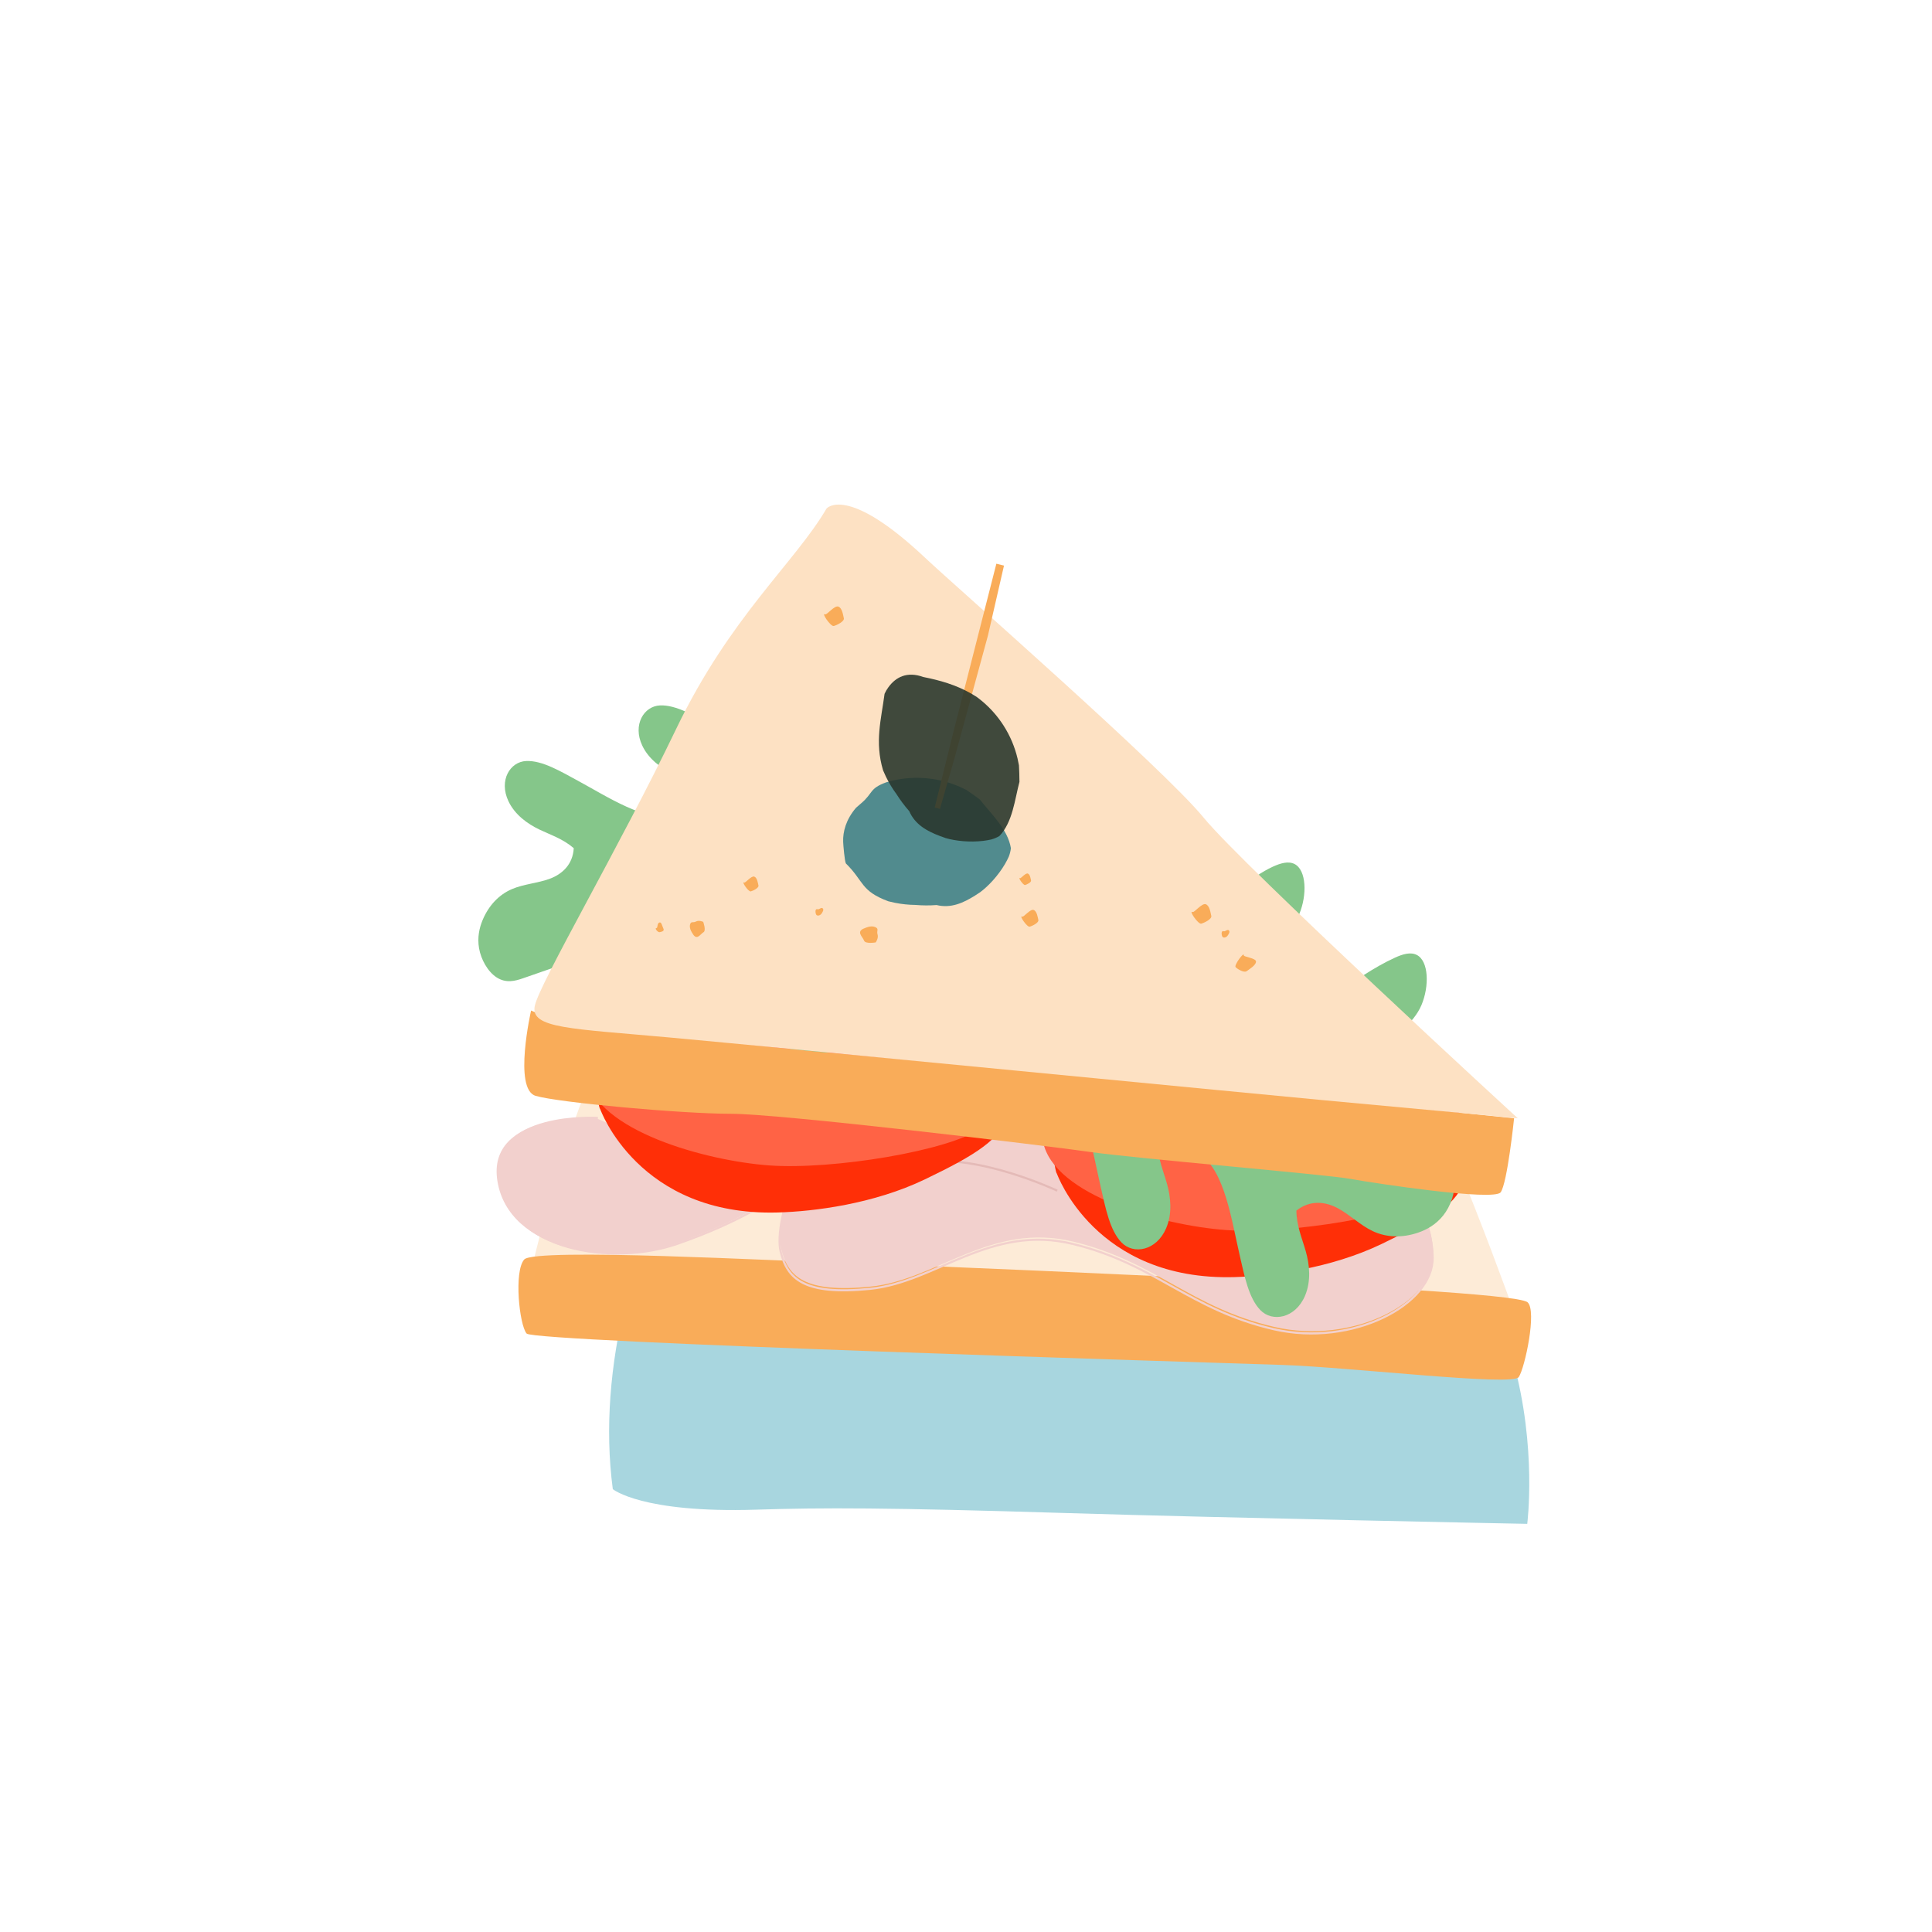 <svg xmlns="http://www.w3.org/2000/svg" viewBox="0 0 760 760" width="760" height="760" preserveAspectRatio="xMidYMid meet" style="width: 100%; height: 100%; transform: translate3d(0px, 0px, 0px);">

    <g clip-path="url(#__lottie_element_324)">
        <g class="g-1" transform="matrix(0,0,0,0,344,348)" opacity="1" style="display: block;">
            <g opacity="1" transform="matrix(1,0,0,1,189.691,-1.996)">
                <path
                    fill="rgb(209,240,246)"
                    fill-opacity="1"
                    d=" M114,-141 C-7.392,-253.711 -148.691,-277.004 -260,-204 C-338.999,-164.691 -368.691,-36.004 -316,74 C-289.966,128.352 -220.691,231.996 -96,289.001 C-63.978,303.64 151.309,345.996 236,254 C289.311,196.091 266.308,62.996 236,8 C213.243,-33.293 174.309,-85.004 114,-141z"
                ></path>
            </g>
        </g>
        <g transform="matrix(1,0,0,1,228.121,315.425)" opacity="1" style="display: block;">
            <g opacity="1" transform="matrix(1,0,0,1,188.395,142.136)">
                <path
                    fill="rgb(168,214,223)"
                    fill-opacity="1"
                    d=" M-175.454,128.229 C-175.454,128.229 -164.137,137.723 -119.05,136.304 C-92.816,135.478 -68.008,135.455 3.008,137.638 C65.033,139.546 184.259,141.885 184.259,141.885 C184.259,141.885 188.145,111.988 178.791,78.094 C162.444,18.861 2.871,-141.885 -61.766,-108.465 C-114.685,-81.103 -188.145,32.479 -175.454,128.229z"
                ></path>
            </g>
        </g>
        <g transform="matrix(1,0,0,1,201.838,351.365)" opacity="1" style="display: block;">
            <g opacity="1" transform="matrix(1,0,0,1,201.306,85.004)">
                <path
                    fill="rgb(253,235,215)"
                    fill-opacity="1"
                    d=" M-194.228,63.566 C-174.805,-17.657 -153.617,-49.44 -144.788,-56.503 C-135.959,-63.566 -65.332,-77.691 -44.143,-81.223 C-22.955,-84.754 70.628,-65.331 93.582,-56.503 C116.536,-47.674 137.725,-30.017 150.085,-17.658 C162.444,-5.297 194.228,84.754 194.228,84.754 C194.228,84.754 -194.228,63.566 -194.228,63.566z"
                ></path>
            </g>
            <g opacity="1" transform="matrix(1,0,0,1,201.535,166.715)">
                <path
                    fill="rgb(249,172,89)"
                    fill-opacity="1"
                    d=" M-197.155,-22.628 C-201.285,-17.946 -199.078,3.145 -196.214,6.504 C-193.35,9.863 73.415,17.912 100.895,18.844 C128.376,19.775 191.652,27.309 194.075,23.618 C196.498,19.929 201.285,-2.486 197.539,-5.79 C193.794,-9.094 120.164,-12.44 90.866,-14.143 C61.568,-15.844 -54.633,-20.945 -75.009,-21.438 C-95.385,-21.93 -193.026,-27.31 -197.155,-22.628z"
                ></path>
            </g>
            <g opacity="1" transform="matrix(1,0,0,1,363.523,177.503)">
                <path
                    fill="rgb(249,172,89)"
                    fill-opacity="1"
                    d=" M-1.145,-1.928 C-4.027,-0.967 -1.805,0.654 -1.445,1.735 C-1.085,2.815 1.977,2.275 1.977,2.275 C1.977,2.275 2.877,1.014 2.517,-0.067 C2.157,-1.147 3.058,-1.688 1.797,-2.228 C0.536,-2.768 -1.145,-1.928 -1.145,-1.928z"
                ></path>
            </g>
            <g opacity="1" transform="matrix(1,0,0,1,85.722,165.449)">
                <path
                    fill="rgb(249,172,89)"
                    fill-opacity="1"
                    d=" M-0.672,-0.982 C-1.88,-1.384 -1.572,0.639 -1.212,1.18 C-0.852,1.72 0.229,1.539 0.769,0.82 C1.309,0.099 1.85,-0.8 1.309,-1.341 C0.769,-1.881 -0.131,-0.801 -0.672,-0.982z"
                ></path>
            </g>
            <g opacity="1" transform="matrix(1,0,0,1,353.022,176.616)">
                <path
                    fill="rgb(249,172,89)"
                    fill-opacity="1"
                    d=" M-0.671,-0.981 C-1.88,-1.384 -1.572,0.64 -1.212,1.18 C-0.852,1.72 0.229,1.54 0.769,0.82 C1.309,0.099 1.85,-0.801 1.309,-1.341 C0.769,-1.881 -0.131,-0.801 -0.671,-0.981z"
                ></path>
            </g>
            <g opacity="1" transform="matrix(1,0,0,1,218.458,168.794)">
                <path
                    fill="rgb(249,172,89)"
                    fill-opacity="1"
                    d=" M-2.628,-0.561 C-3.959,-1.227 -1.001,3.158 -0.071,2.925 C0.858,2.693 3.183,1.531 2.95,0.601 C2.718,-0.329 2.486,-2.42 1.324,-2.885 C0.162,-3.35 -2.163,-0.329 -2.628,-0.561z"
                ></path>
            </g>
            <g opacity="1" transform="matrix(1,0,0,1,82.584,159.499)">
                <path
                    fill="rgb(249,172,89)"
                    fill-opacity="1"
                    d=" M-2.036,-0.435 C-3.067,-0.951 -0.775,2.447 -0.055,2.267 C0.666,2.086 2.467,1.186 2.287,0.465 C2.107,-0.255 1.927,-1.876 1.026,-2.237 C0.126,-2.596 -1.676,-0.255 -2.036,-0.435z"
                ></path>
            </g>
            <g opacity="1" transform="matrix(1,0,0,1,221.951,158.234)">
                <path
                    fill="rgb(249,172,89)"
                    fill-opacity="1"
                    d=" M-1.269,0.29 C-2.188,0.29 -0.729,2.091 -0.008,1.911 C0.712,1.73 1.973,1.551 1.432,0.47 C0.892,-0.611 0.712,-2.232 -0.189,-1.872 C-1.089,-1.512 -0.729,0.29 -1.269,0.29z"
                ></path>
            </g>
            <g opacity="1" transform="matrix(1,0,0,1,68.488,151.029)"><path fill="rgb(249,172,89)" fill-opacity="1" d="M0 0"></path></g>
        </g>
        <g transform="matrix(1,0,0,1,191.009,437.001)" opacity="1" style="display: block;">
            <g opacity="1" transform="matrix(1,0,0,1,56.752,30.709)">
                <path
                    fill="rgb(242,208,205)"
                    fill-opacity="1"
                    d=" M-13.446,-27.946 C-13.446,-27.946 -56.502,-30.459 -52.088,-3.091 C-47.673,24.278 -7.946,30.458 17.657,21.629 C43.26,12.801 56.502,3.09 56.502,3.09"
                ></path>
            </g>
            <g opacity="1" transform="matrix(1,0,0,1,57.635,30.709)">
                <path
                    stroke-linecap="butt"
                    stroke-linejoin="miter"
                    fill-opacity="0"
                    stroke-miterlimit="10"
                    stroke="rgb(242,208,205)"
                    stroke-opacity="1"
                    stroke-width="0.829"
                    d=" M-13.447,-27.946 C-13.447,-27.946 -56.503,-30.459 -52.089,-3.091 C-47.674,24.278 -7.945,30.458 17.658,21.629 C43.261,12.801 56.503,3.09 56.503,3.09"
                ></path>
            </g>
        </g>
        <g transform="matrix(1,0,0,1,303.869,438.325)" opacity="1" style="display: block;">
            <g opacity="1" transform="matrix(1,0,0,1,130.27,45.496)">
                <path
                    fill="rgb(242,208,205)"
                    fill-opacity="1"
                    d=" M-109.84,-45.246 C-115.049,-39.949 -130.021,-5.502 -126.77,7.725 C-124.165,18.319 -117.654,24.941 -91.611,22.292 C-65.567,19.644 -44.374,-3.31 -11.819,4.635 C20.736,12.581 34.068,30.554 67.258,38.184 C97.982,45.246 130.021,28.527 129.685,9.933 C129.117,-21.409 92.651,-42.598 87.443,-43.922"
                ></path>
            </g>
            <g opacity="1" transform="matrix(1,0,0,1,130.014,46.379)">
                <path
                    stroke-linecap="butt"
                    stroke-linejoin="miter"
                    fill-opacity="0"
                    stroke-miterlimit="10"
                    stroke="rgb(242,208,205)"
                    stroke-opacity="1"
                    stroke-width="0.829"
                    d=" M-109.841,-45.246 C-115.049,-39.949 -130.021,-5.502 -126.77,7.726 C-124.165,18.319 -117.654,24.941 -91.61,22.292 C-65.567,19.644 -44.375,-3.31 -11.82,4.635 C20.736,12.581 34.067,30.554 67.257,38.184 C97.981,45.246 130.021,28.527 129.684,9.933 C129.116,-21.409 92.65,-42.598 87.442,-43.922"
                ></path>
            </g>
            <g opacity="1" transform="matrix(1,0,0,1,85.657,22.715)">
                <path
                    stroke-linecap="butt"
                    stroke-linejoin="miter"
                    fill-opacity="0"
                    stroke-miterlimit="10"
                    stroke="rgb(228,186,183)"
                    stroke-opacity="1"
                    stroke-width="0.835"
                    d=" M26.359,7.342 C26.359,7.342 -4.811,-7.342 -26.359,-3.723"
                ></path>
            </g>
        </g>
        <g transform="matrix(1,0,0,1,404.49,389.031)" opacity="1" style="display: block;">
            <g opacity="1" transform="matrix(1,0,0,1,90.557,59.426)">
                <path
                    fill="rgb(255,47,7)"
                    fill-opacity="1"
                    d=" M-9.43,53.923 C4.849,53.519 28.235,50.609 48.471,40.882 C68.709,31.155 78.756,24.836 81.047,15.183 C83.338,5.528 78.341,-15.688 78.341,-15.688 C78.341,-15.688 62.932,-55.353 18.975,-55.416 C-24.983,-55.478 -48.624,-49.578 -60.772,-38.773 C-72.92,-27.968 -83.337,-20.699 -81.758,-3.744 C-80.179,13.21 -79.303,13.194 -79.303,13.194 C-79.303,13.194 -64.33,55.478 -9.43,53.923z"
                ></path>
            </g>
            <g opacity="1" transform="matrix(1,0,0,1,86.704,48.458)">
                <path
                    fill="rgb(255,99,69)"
                    fill-opacity="1"
                    d=" M-46.491,-34.638 C-21.039,-41.299 4.405,-48.208 22.094,-44.466 C39.781,-40.724 73.01,-31.482 78.639,-13.82 C84.267,3.841 86.454,22.936 74.25,31.768 C62.046,40.6 15.927,48.208 -9.033,46.369 C-33.993,44.53 -76.756,32.755 -80.886,11.625 C-86.454,-16.866 -46.491,-34.638 -46.491,-34.638z"
                ></path>
            </g>
        </g>
        <g transform="matrix(1,0,0,1,224.827,363.613)" opacity="1" style="display: block;">
            <g opacity="1" transform="matrix(1,0,0,1,90.557,59.426)">
                <path
                    fill="rgb(255,47,7)"
                    fill-opacity="1"
                    d=" M-9.43,53.922 C4.849,53.518 28.234,50.61 48.471,40.883 C68.709,31.156 78.756,24.836 81.047,15.182 C83.337,5.527 78.341,-15.689 78.341,-15.689 C78.341,-15.689 62.932,-55.352 18.974,-55.415 C-24.983,-55.478 -48.624,-49.577 -60.772,-38.772 C-72.921,-27.968 -83.337,-20.699 -81.758,-3.745 C-80.179,13.21 -79.303,13.194 -79.303,13.194 C-79.303,13.194 -64.33,55.478 -9.43,53.922z"
                ></path>
            </g>
            <g opacity="1" transform="matrix(1,0,0,1,86.704,48.458)">
                <path
                    fill="rgb(255,99,69)"
                    fill-opacity="1"
                    d=" M-46.491,-34.638 C-21.039,-41.3 4.406,-48.208 22.094,-44.466 C39.782,-40.723 73.01,-31.481 78.638,-13.82 C84.267,3.842 86.454,22.937 74.25,31.769 C62.046,40.601 15.926,48.208 -9.034,46.369 C-33.993,44.53 -76.755,32.754 -80.885,11.624 C-86.454,-16.866 -46.491,-34.638 -46.491,-34.638z"
                ></path>
            </g>
        </g>
        <g transform="matrix(1,0,0,1,187.461,276.962)" opacity="1" style="display: block;">
            <g opacity="1" transform="matrix(1,0,0,1,85.657,77.294)">
                <path
                    fill="rgb(133,198,138)"
                    fill-opacity="1"
                    d=" M-84.665,18.798 C-83.923,23.079 -81.297,27.931 -77.785,30.21 C-74.034,32.646 -70.455,31.64 -67.33,30.556 C-61.415,28.504 -55.501,26.452 -49.583,24.399 C-45.043,22.824 -34.067,17.568 -28,23.227 C-20.161,30.538 -22.75,34.645 -22.972,42.18 C-23.161,48.614 -24.427,57.449 -21.142,64.266 C-17.856,71.082 -10.748,77.043 -6.126,75.202 C-3.703,74.237 -2.455,71.442 -1.573,68.563 C3.518,51.925 2.3,31.442 8.07,16.771 C11.046,9.205 10.82,0.233 17.693,-1.126 C20.258,-1.068 22.707,-0.446 24.641,1.358 C32.481,8.671 30.642,24.79 30.42,32.324 C30.231,38.76 30.609,45.866 33.895,52.683 C37.18,59.5 44.288,65.462 48.91,63.621 C51.333,62.655 52.582,59.86 53.463,56.981 C58.554,40.343 52.38,8.285 60.711,-5.097 C65.613,-12.971 69.181,-18.48 72.286,-22.453 C85.407,-39.241 85.279,-48.928 80.752,-55.93 C76.707,-62.189 68.945,-60.69 63.332,-61.337 C60.396,-61.675 51.421,-58.815 48.438,-57.311 C46.32,-55.563 44.189,-55.456 44.189,-55.456 C33.951,-52.473 18.247,-62.836 6.874,-68.992 C0.02,-72.702 -7.185,-77.043 -13.501,-76.762 C-19.816,-76.48 -24.322,-69.165 -20.488,-60.999 C-17.944,-55.579 -12.908,-52.015 -8.346,-49.827 C-3.784,-47.639 0.94,-46.164 5.223,-42.475 C6.974,-40.167 5.638,-36.624 2.297,-34.891 C-1.587,-33.361 -8.453,-33.586 -8.453,-33.586 C-18.691,-30.605 -34.394,-40.968 -45.768,-47.124 C-52.622,-50.834 -59.826,-55.175 -66.142,-54.893 C-72.458,-54.613 -76.963,-47.297 -73.129,-39.129 C-70.585,-33.71 -65.55,-30.147 -60.987,-27.959 C-56.425,-25.771 -51.701,-24.294 -47.418,-20.606 C-47.787,-14.116 -52.026,-10.383 -56.8,-8.598 C-61.575,-6.814 -67.05,-6.516 -71.717,-4.519 C-76.818,-2.335 -80.842,1.897 -83.239,7.598 C-84.568,10.758 -85.407,14.516 -84.665,18.798z"
                ></path>
            </g>
        </g>
        <g transform="matrix(1,-0,0,1,388.917,338.371)" opacity="1" style="display: block;">
            <g opacity="1" transform="matrix(1,0,0,1,91.977,91.046)">
                <path
                    fill="rgb(133,198,138)"
                    fill-opacity="1"
                    d=" M86.812,48.738 C89.707,45.124 91.727,39.603 91.069,35.191 C90.366,30.478 87.038,28.33 83.966,26.599 C78.155,23.326 72.343,20.051 66.527,16.775 C62.066,14.262 50.124,9.208 50.361,0.371 C50.666,-11.048 55.771,-11.879 61.944,-17.02 C67.214,-21.409 75.162,-26.633 78.286,-34.067 C81.41,-41.499 81.155,-51.382 76.422,-53.773 C73.942,-55.028 70.828,-54.051 67.908,-52.723 C51.031,-45.047 35.536,-29.62 19.751,-23.874 C11.611,-20.91 4.607,-14.399 -1.329,-18.927 C-3.092,-21.016 -4.324,-23.409 -4.249,-26.227 C-3.943,-37.647 10.225,-47.554 16.397,-52.694 C21.668,-57.084 27.076,-62.402 30.2,-69.835 C33.324,-77.268 33.069,-87.151 28.336,-89.542 C25.856,-90.796 22.743,-89.819 19.822,-88.491 C2.946,-80.815 -18.293,-53.261 -34.857,-50.47 C-44.602,-48.827 -51.519,-47.789 -56.882,-47.464 C-79.545,-46.093 -87.189,-39.154 -89.585,-30.599 C-91.727,-22.95 -85.053,-17.814 -81.609,-12.875 C-79.806,-10.292 -71.189,-5.145 -67.882,-3.826 C-64.994,-3.368 -63.404,-1.741 -63.404,-1.741 C-53.797,4.329 -50.99,24.18 -47.878,37.605 C-46.003,45.695 -44.385,54.511 -39.704,59.355 C-35.022,64.199 -26.001,62.634 -22.188,53.81 C-19.656,47.954 -20.365,41.419 -21.836,36.232 C-23.309,31.046 -25.465,26.232 -25.542,20.211 C-24.935,17.183 -21.164,15.75 -17.422,17.194 C-13.459,19.216 -8.794,24.856 -8.794,24.856 C0.81,30.926 3.619,50.777 6.73,64.202 C8.605,72.293 10.223,81.108 14.906,85.952 C19.586,90.796 28.606,89.231 32.422,80.406 C34.953,74.55 34.245,68.015 32.772,62.829 C31.299,57.642 29.145,52.829 29.067,46.806 C34.509,42.52 40.481,43.271 45.275,45.823 C50.069,48.377 54.17,52.538 59.058,54.854 C64.402,57.386 70.62,57.613 76.864,55.504 C80.325,54.334 83.916,52.352 86.812,48.738z"
                ></path>
            </g>
        </g>
        <g transform="matrix(1,0,0,1,201.603,190.089)" opacity="1" style="display: block;">
            <g opacity="1" transform="matrix(1,0,0,1,197.126,244.955)">
                <path
                    fill="rgb(249,172,89)"
                    fill-opacity="1"
                    d=" M-188.047,-3.973 C-179.219,-1.325 -130.662,3.089 -111.239,3.089 C-91.816,3.089 11.476,15.45 30.016,18.098 C48.556,20.747 122.716,26.926 132.428,28.692 C142.139,30.458 188.931,37.521 191.579,33.989 C194.227,30.458 196.876,4.855 196.876,4.855 C196.876,4.855 129.779,-2.207 90.934,-5.739 C52.089,-9.271 -48.556,-18.982 -70.628,-20.747 C-92.699,-22.513 -158.913,-30.459 -168.625,-31.342 C-178.336,-32.225 -189.813,-37.521 -189.813,-37.521 C-189.813,-37.521 -196.876,-6.621 -188.047,-3.973z"
                ></path>
            </g>
            <g opacity="1" transform="matrix(1,0,0,1,201.216,125.031)">
                <path
                    fill="rgb(253,225,195)"
                    fill-opacity="1"
                    d=" M-77.684,-115.07 C-90.044,-93.882 -115.637,-72.545 -136.826,-28.402 C-159.102,18.007 -190.697,71.809 -192.462,80.637 C-194.228,89.465 -178.337,89.466 -139.492,92.998 C-100.646,96.53 98.88,115.952 118.303,117.718 C137.726,119.484 194.228,124.781 194.228,124.781 C194.228,124.781 86.519,25.9 70.627,6.477 C54.736,-12.945 -26.995,-84.479 -38.839,-95.646 C-69.739,-124.78 -77.684,-115.07 -77.684,-115.07z"
                ></path>
            </g>
            <g opacity="1" transform="matrix(1,0,0,1,31.794,223.322)">
                <path
                    fill="rgb(249,172,89)"
                    fill-opacity="1"
                    d=" M-1.146,-1.929 C-4.028,-0.968 -1.806,0.653 -1.446,1.734 C-1.086,2.815 1.977,2.274 1.977,2.274 C1.977,2.274 2.878,1.013 2.518,-0.068 C2.157,-1.148 3.057,-1.689 1.796,-2.229 C0.535,-2.769 -1.146,-1.929 -1.146,-1.929z"
                ></path>
            </g>
            <g opacity="1" transform="matrix(1,0,0,1,50.439,238.093)">
                <path
                    fill="rgb(249,172,89)"
                    fill-opacity="1"
                    d=" M-1.608,1.466 C-0.154,4.134 1.05,1.661 2.05,1.115 C3.05,0.57 1.978,-2.348 1.978,-2.348 C1.978,-2.348 0.579,-3.013 -0.422,-2.468 C-1.422,-1.922 -2.113,-2.713 -2.422,-1.377 C-2.732,-0.041 -1.608,1.466 -1.608,1.466z"
                ></path>
            </g>
            <g opacity="1" transform="matrix(1,0,0,1,283.531,251.859)">
                <path
                    fill="rgb(249,172,89)"
                    fill-opacity="1"
                    d=" M-1.609,1.467 C-0.155,4.134 1.049,1.661 2.049,1.116 C3.05,0.571 1.978,-2.347 1.978,-2.347 C1.978,-2.347 0.578,-3.012 -0.422,-2.467 C-1.422,-1.922 -2.113,-2.713 -2.422,-1.377 C-2.732,-0.04 -1.609,1.467 -1.609,1.467z"
                ></path>
            </g>
            <g opacity="1" transform="matrix(1,0,0,1,38.765,233.242)">
                <path
                    fill="rgb(249,172,89)"
                    fill-opacity="1"
                    d=" M-0.671,-0.981 C-1.879,-1.384 -1.572,0.64 -1.212,1.18 C-0.851,1.72 0.229,1.54 0.77,0.82 C1.31,0.099 1.85,-0.801 1.31,-1.341 C0.77,-1.882 -0.131,-0.801 -0.671,-0.981z"
                ></path>
            </g>
            <g opacity="1" transform="matrix(1,0,0,1,95.804,240.387)">
                <path
                    fill="rgb(249,172,89)"
                    fill-opacity="1"
                    d=" M-0.672,-0.981 C-1.88,-1.384 -1.572,0.64 -1.212,1.18 C-0.852,1.721 0.229,1.54 0.769,0.82 C1.309,0.1 1.85,-0.801 1.309,-1.341 C0.769,-1.881 -0.131,-0.801 -0.672,-0.981z"
                ></path>
            </g>
            <g opacity="1" transform="matrix(1,0,0,1,59.583,226.031)">
                <path
                    fill="rgb(249,172,89)"
                    fill-opacity="1"
                    d=" M-2.037,-0.435 C-3.069,-0.951 -0.776,2.447 -0.056,2.267 C0.665,2.086 2.466,1.186 2.286,0.465 C2.106,-0.254 1.925,-1.875 1.025,-2.236 C0.124,-2.596 -1.677,-0.254 -2.037,-0.435z"
                ></path>
            </g>
            <g opacity="1" transform="matrix(1,0,0,1,128.689,237.198)">
                <path
                    fill="rgb(249,172,89)"
                    fill-opacity="1"
                    d=" M-2.036,-0.434 C-3.068,-0.95 -0.775,2.448 -0.055,2.267 C0.666,2.087 2.467,1.187 2.287,0.466 C2.107,-0.254 1.926,-1.875 1.026,-2.236 C0.126,-2.596 -1.676,-0.254 -2.036,-0.434z"
                ></path>
            </g>
            <g opacity="1" transform="matrix(1,0,0,1,51.791,228.369)">
                <path
                    fill="rgb(249,172,89)"
                    fill-opacity="1"
                    d=" M-1.269,0.29 C-2.187,0.29 -0.728,2.091 -0.008,1.911 C0.712,1.73 1.973,1.551 1.433,0.47 C0.893,-0.61 0.712,-2.231 -0.188,-1.872 C-1.089,-1.512 -0.728,0.29 -1.269,0.29z"
                ></path>
            </g>
            <g opacity="1" transform="matrix(1,0,0,1,292.974,251.244)">
                <path
                    fill="rgb(249,172,89)"
                    fill-opacity="1"
                    d=" M-1.27,0.289 C-2.188,0.289 -0.729,2.091 -0.009,1.91 C0.711,1.73 1.972,1.55 1.432,0.47 C0.892,-0.611 0.711,-2.232 -0.189,-1.872 C-1.089,-1.512 -0.729,0.289 -1.27,0.289z"
                ></path>
            </g>
            <g opacity="1" transform="matrix(1,0,0,1,265.595,257.008)">
                <path
                    fill="rgb(249,172,89)"
                    fill-opacity="1"
                    d=" M-1.269,0.289 C-2.188,0.289 -0.729,2.091 -0.008,1.91 C0.712,1.73 1.973,1.55 1.433,0.47 C0.892,-0.611 0.712,-2.232 -0.189,-1.872 C-1.089,-1.512 -0.729,0.289 -1.269,0.289z"
                ></path>
            </g>
            <g opacity="1" transform="matrix(1,0,0,1,92.258,232.091)">
                <path
                    fill="rgb(249,172,89)"
                    fill-opacity="1"
                    d=" M-1.269,0.29 C-2.187,0.29 -0.728,2.091 -0.008,1.911 C0.712,1.73 1.973,1.551 1.433,0.47 C0.893,-0.611 0.712,-2.232 -0.188,-1.872 C-1.089,-1.512 -0.728,0.29 -1.269,0.29z"
                ></path>
            </g>
            <g opacity="1" transform="matrix(1,0,0,1,140.225,177.573)">
                <path
                    fill="rgb(249,172,89)"
                    fill-opacity="1"
                    d=" M-1.539,-2.591 C-5.411,-1.3 -2.426,0.877 -1.942,2.329 C-1.458,3.781 2.655,3.055 2.655,3.055 C2.655,3.055 3.865,1.361 3.381,-0.091 C2.897,-1.543 4.107,-2.268 2.413,-2.994 C0.719,-3.72 -1.539,-2.591 -1.539,-2.591z"
                ></path>
            </g>
            <g opacity="1" transform="matrix(1,0,0,1,72.688,175.323)">
                <path
                    fill="rgb(249,172,89)"
                    fill-opacity="1"
                    d=" M-1.9,1.733 C-0.182,4.885 1.241,1.963 2.423,1.319 C3.605,0.675 2.338,-2.775 2.338,-2.775 C2.338,-2.775 0.684,-3.559 -0.498,-2.915 C-1.68,-2.271 -2.497,-3.206 -2.862,-1.627 C-3.229,-0.047 -1.9,1.733 -1.9,1.733z"
                ></path>
            </g>
            <g opacity="1" transform="matrix(1,0,0,1,120.721,168.578)">
                <path
                    fill="rgb(249,172,89)"
                    fill-opacity="1"
                    d=" M-0.672,-0.982 C-1.88,-1.385 -1.572,0.639 -1.213,1.18 C-0.852,1.72 0.228,1.541 0.769,0.82 C1.309,0.1 1.849,-0.802 1.309,-1.342 C0.769,-1.882 -0.131,-0.802 -0.672,-0.982z"
                ></path>
            </g>
            <g opacity="1" transform="matrix(1,0,0,1,280.488,177.224)">
                <path
                    fill="rgb(249,172,89)"
                    fill-opacity="1"
                    d=" M-0.672,-0.981 C-1.88,-1.384 -1.572,0.64 -1.212,1.181 C-0.852,1.721 0.228,1.54 0.769,0.82 C1.309,0.1 1.849,-0.801 1.309,-1.341 C0.769,-1.882 -0.132,-0.801 -0.672,-0.981z"
                ></path>
            </g>
            <g opacity="1" transform="matrix(1,0,0,1,201.698,155.783)">
                <path
                    fill="rgb(249,172,89)"
                    fill-opacity="1"
                    d=" M-2.036,-0.434 C-3.067,-0.95 -0.775,2.448 -0.055,2.268 C0.666,2.087 2.467,1.187 2.287,0.466 C2.108,-0.254 1.927,-1.875 1.027,-2.235 C0.126,-2.596 -1.676,-0.254 -2.036,-0.434z"
                ></path>
            </g>
            <g opacity="1" transform="matrix(1,0,0,1,93.806,157.637)">
                <path
                    fill="rgb(249,172,89)"
                    fill-opacity="1"
                    d=" M-2.628,-0.561 C-3.959,-1.227 -1.001,3.158 -0.071,2.925 C0.859,2.693 3.183,1.531 2.951,0.601 C2.718,-0.329 2.486,-2.42 1.324,-2.885 C0.161,-3.35 -2.163,-0.329 -2.628,-0.561z"
                ></path>
            </g>
            <g opacity="1" transform="matrix(1,0,0,1,126.471,52.321)">
                <path
                    fill="rgb(249,172,89)"
                    fill-opacity="1"
                    d=" M-3.451,-0.737 C-5.198,-1.611 -1.315,4.145 -0.094,3.84 C1.126,3.535 4.177,2.01 3.872,0.789 C3.568,-0.432 3.262,-3.178 1.736,-3.788 C0.211,-4.399 -2.841,-0.432 -3.451,-0.737z"
                ></path>
            </g>
            <g opacity="1" transform="matrix(1,0,0,1,271.018,169.414)">
                <path
                    fill="rgb(249,172,89)"
                    fill-opacity="1"
                    d=" M-3.45,-0.736 C-5.198,-1.61 -1.314,4.146 -0.094,3.841 C1.127,3.535 4.178,2.01 3.873,0.789 C3.568,-0.431 3.263,-3.177 1.737,-3.788 C0.211,-4.398 -2.84,-0.431 -3.45,-0.736z"
                ></path>
            </g>
            <g opacity="1" transform="matrix(1,0,0,1,203.525,171.133)">
                <path
                    fill="rgb(249,172,89)"
                    fill-opacity="1"
                    d=" M-2.973,-0.635 C-4.478,-1.388 -1.132,3.571 -0.08,3.308 C0.971,3.046 3.6,1.731 3.337,0.679 C3.074,-0.372 2.811,-2.739 1.497,-3.264 C0.182,-3.79 -2.447,-0.372 -2.973,-0.635z"
                ></path>
            </g>
            <g opacity="1" transform="matrix(1,0,0,1,288.431,188.773)">
                <path
                    fill="rgb(249,172,89)"
                    fill-opacity="1"
                    d=" M-0.757,-3.041 C-0.542,-4.754 -4.7,0.822 -3.967,1.594 C-3.234,2.366 -0.663,3.942 0.405,3.148 C1.473,2.354 4.014,0.851 4.054,-0.574 C4.094,-1.999 -0.832,-2.443 -0.757,-3.041z"
                ></path>
            </g>
            <g opacity="1" transform="matrix(1,0,0,1,57.915,174.692)">
                <path
                    fill="rgb(249,172,89)"
                    fill-opacity="1"
                    d=" M-1.269,0.29 C-2.187,0.29 -0.728,2.091 -0.008,1.911 C0.712,1.731 1.973,1.551 1.433,0.47 C0.893,-0.611 0.712,-2.232 -0.188,-1.872 C-1.089,-1.511 -0.728,0.29 -1.269,0.29z"
                ></path>
            </g>
        </g>
        <g transform="matrix(1,0,0,1,331.295,197.011)" opacity="1" style="display: block;">
            <g opacity="1" transform="matrix(1,0,0,1,33.307,134.574)">
                <path
                    fill="rgb(81,139,142)"
                    fill-opacity="1"
                    d=" M-4.558,24.391 C-7.086,24.365 -9.767,24.1 -12.464,23.572 C-13.363,23.396 -14.264,23.19 -15.162,22.955 C-26.115,18.872 -24.646,15.18 -31.855,8.066 C-32.337,7.2 -32.879,0.896 -32.924,-0.441 C-33.058,-4.361 -31.855,-9.172 -27.854,-13.837 C-27.196,-14.427 -26.525,-15.009 -25.842,-15.587 C-21.061,-19.625 -22.726,-21.39 -15.994,-23.837 C-15.012,-24.131 -14.018,-24.389 -13.014,-24.611 C-8.996,-25.499 -4.814,-25.811 -0.548,-25.467 C4.252,-25.082 8.815,-23.895 13.044,-22.036 C13.889,-21.664 14.722,-21.265 15.54,-20.84 C16.357,-20.286 17.22,-19.694 18.111,-19.066 C19.002,-18.438 19.918,-17.773 20.838,-17.075 C25.24,-11.419 31.838,-5.438 33.058,2.062 C32.938,3.161 32.665,4.282 32.218,5.425 C31.789,6.381 31.295,7.33 30.753,8.262 C28.041,12.916 24.097,17.091 20.951,19.403 C20.296,19.842 19.638,20.274 18.976,20.692 C14.337,23.615 9.457,25.811 3.821,24.437 C1.086,24.646 -1.715,24.632 -4.558,24.391z"
                ></path>
            </g>
        </g>
        <g transform="matrix(1,0,0,1,325.499,221.5)" opacity="1" style="display: block;">
            <g opacity="1" transform="matrix(1,0,0,1,55.815,48.47)">
                <path
                    fill="rgb(249,172,89)"
                    fill-opacity="1"
                    d=" M10.631,-48.22 C10.631,-48.22 -6.593,19.267 -6.593,19.267 C-6.593,19.267 -13.628,47.708 -13.628,47.708 C-13.628,47.708 -11.563,48.22 -11.563,48.22 C-11.563,48.22 -5.986,28.818 -5.986,28.818 C-5.986,28.818 7.29,-19.853 7.29,-19.853 C7.29,-19.853 13.628,-47.478 13.628,-47.478 C13.628,-47.478 10.631,-48.22 10.631,-48.22z"
                ></path>
            </g>
        </g>
        <g transform="matrix(0.823,0.568,-0.568,0.823,358.896,256.678)" opacity="0.89" style="display: block;">
            <g opacity="1" transform="matrix(1,0,0,1,34.697,27.151)">
                <path
                    fill="rgb(40,54,44)"
                    fill-opacity="1"
                    d=" M-8.218,22.234 C-10.611,21.418 -13.074,20.327 -15.469,18.981 C-16.268,18.532 -17.059,18.055 -17.838,17.55 C-26.963,10.243 -29.844,1.439 -34.464,-7.575 C-34.651,-8.548 -34.715,-9.547 -34.692,-10.529 C-34.576,-15.446 -32.28,-19.936 -25.684,-21.662 C-24.874,-22.017 -24.054,-22.359 -23.225,-22.693 C-17.421,-25.032 -11.141,-26.933 -3.98,-27.15 C-2.956,-27.121 -1.931,-27.055 -0.907,-26.952 C3.185,-26.537 7.255,-25.524 11.199,-23.863 C15.637,-21.994 19.599,-19.44 23.033,-16.35 C23.72,-15.732 24.386,-15.093 25.03,-14.433 C25.632,-13.651 26.268,-12.817 26.916,-11.942 C27.566,-11.067 28.229,-10.148 28.884,-9.197 C31.294,-2.448 35.687,5.298 34.497,12.803 C34.04,13.809 33.431,14.788 32.649,15.734 C31.941,16.507 31.175,17.255 30.368,17.969 C26.335,21.541 21.284,24.271 17.572,25.482 C16.813,25.693 16.053,25.899 15.292,26.088 C9.972,27.411 4.648,27.97 -0.274,24.902 C-2.937,24.243 -5.593,23.353 -8.218,22.234z"
                ></path>
            </g>
        </g>
    </g>
</svg>
